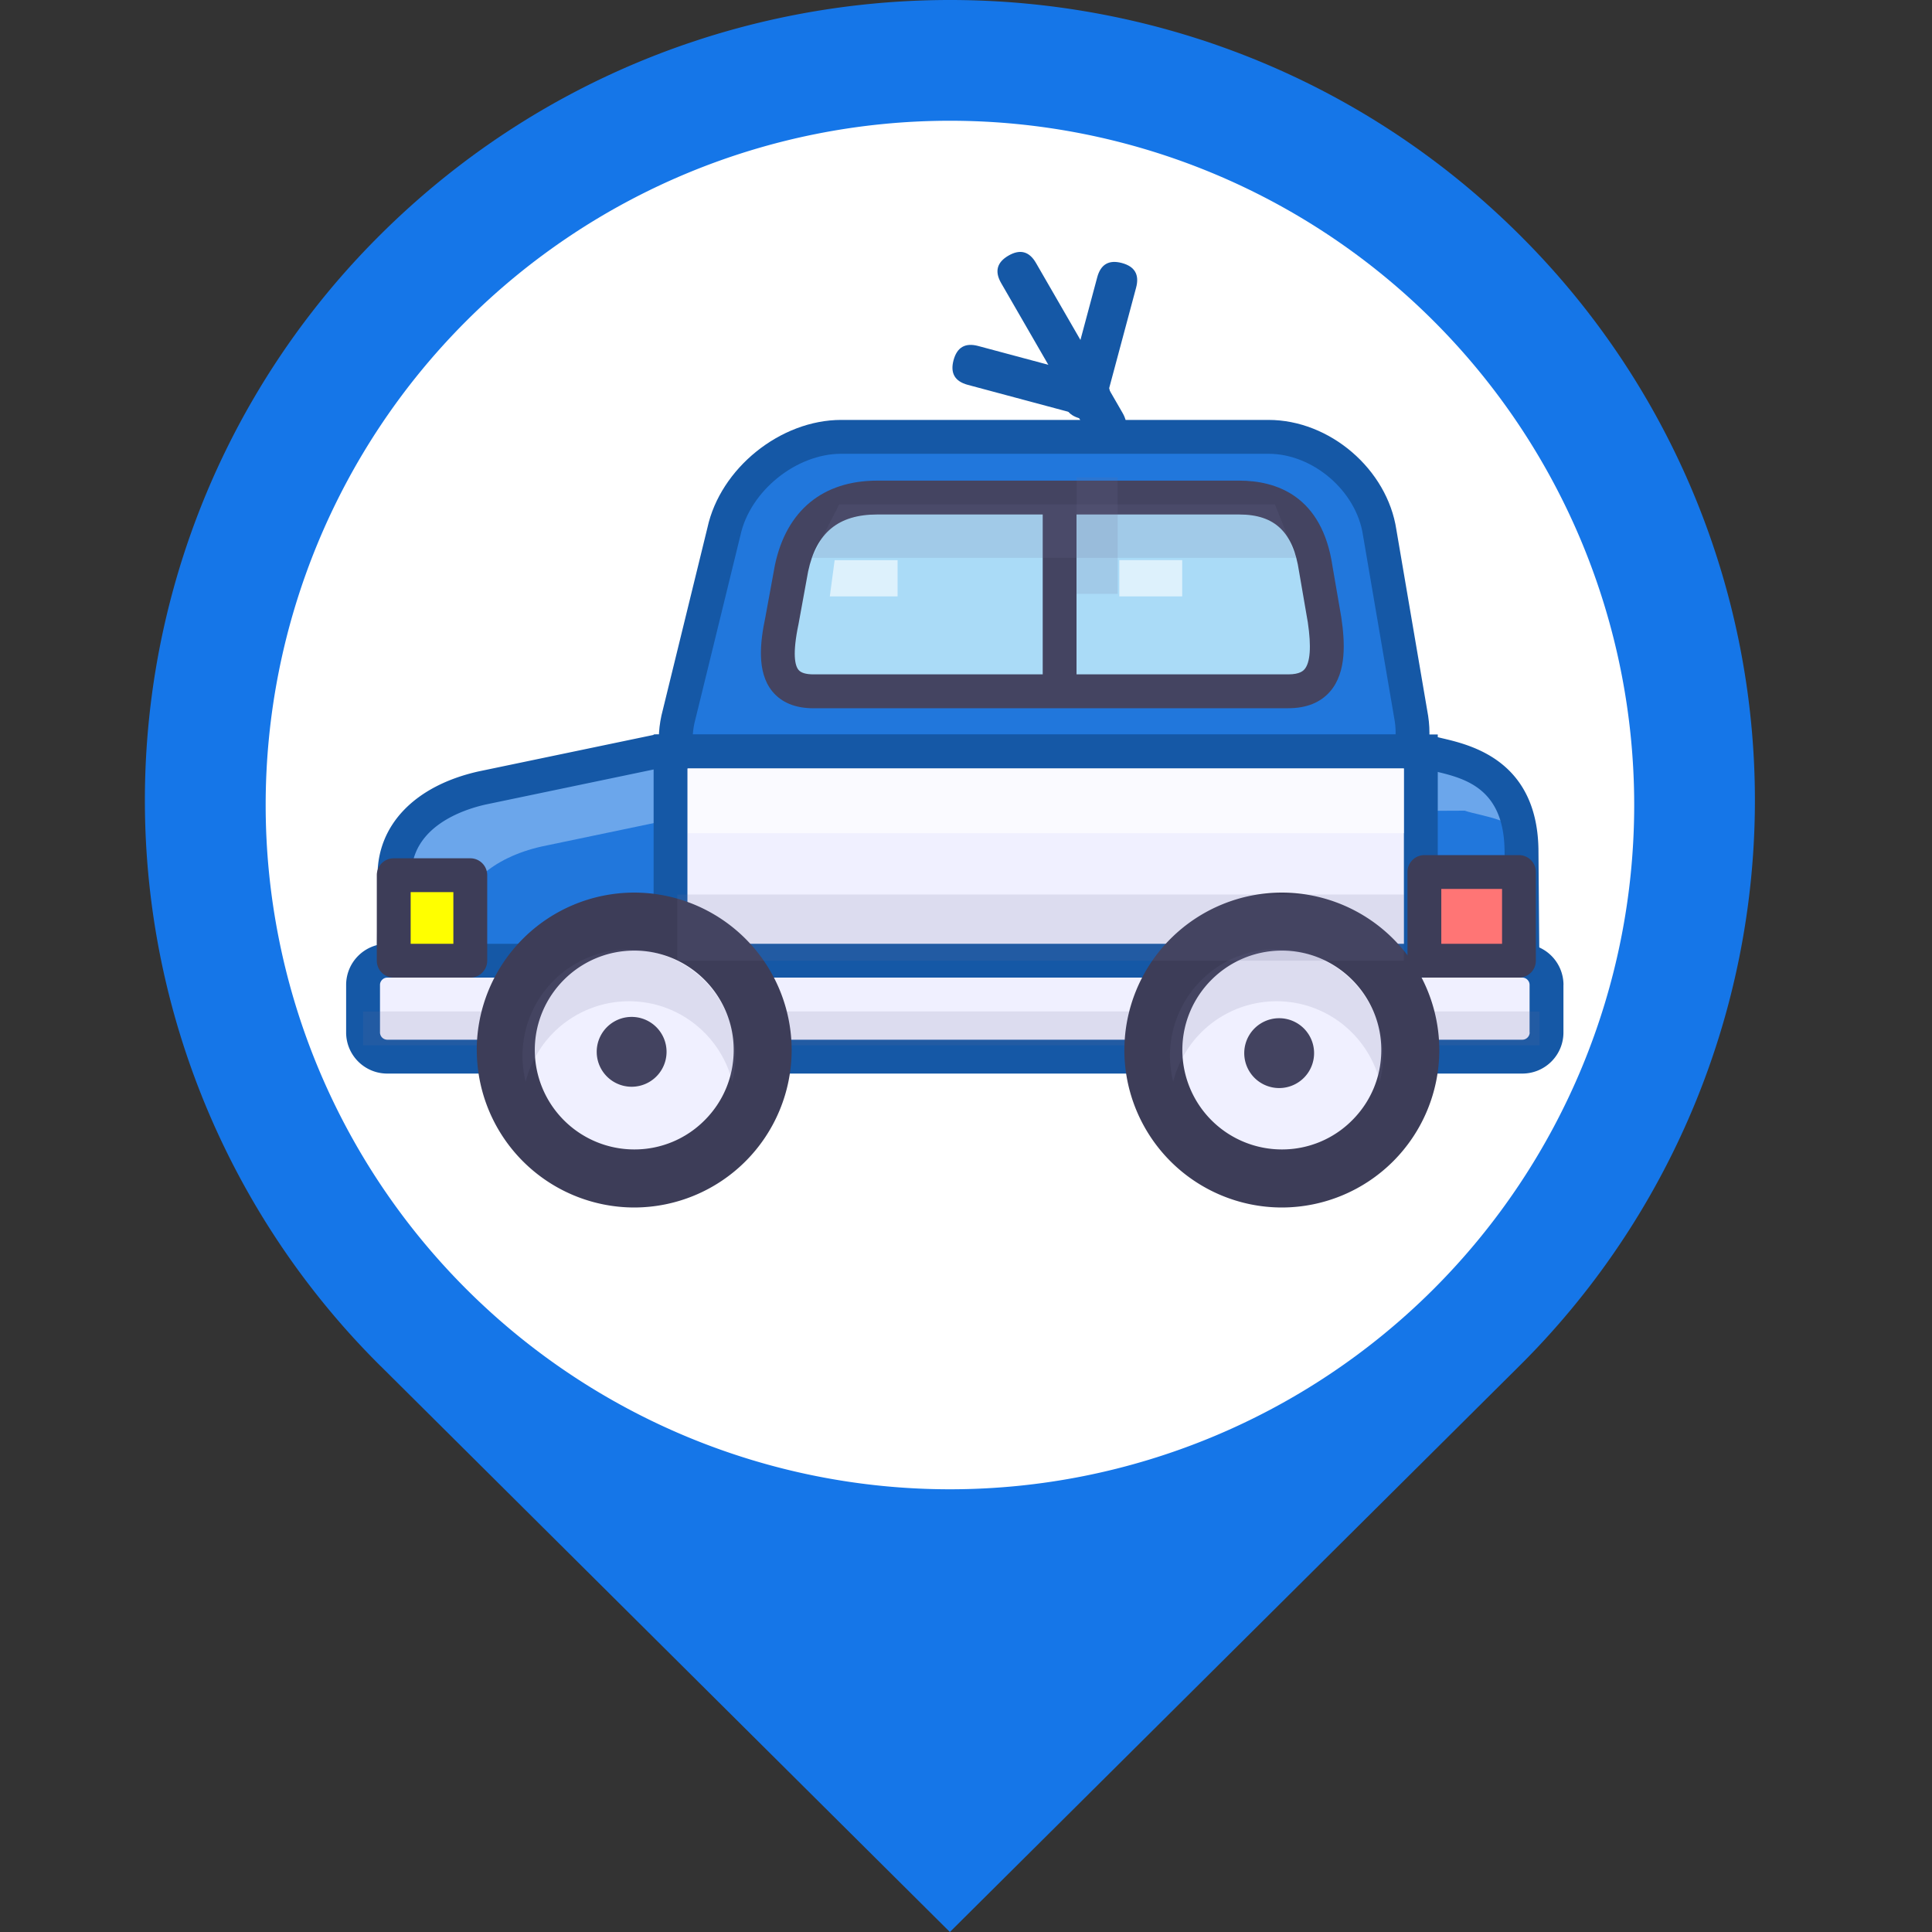 <svg class="icon" width="128" height="128" style="width: 1em;height: 1em;vertical-align: middle;fill: currentColor;overflow: hidden;" viewBox="0 0 1024 1024" version="1.1" xmlns="http://www.w3.org/2000/svg"><rect x="0" y="0" width="1024" height="1024" fill="#333333" stroke="none"/><path d="M201.737 724.07a422.4 422.4 0 0 1 0-599.808c166.656-165.683 436.813-165.683 603.443 0a422.4 422.4 0 0 1 0 599.834L503.458 1024 201.762 724.07z" fill="#1576E8" /><path d="M503.484 426.675m-362.675 0a362.675 362.675 0 1 0 725.35 0 362.675 362.675 0 1 0-725.35 0Z" fill="#FFFFFF" /><path d="M399.727 431.488c-28.211 0-46.387-22.528-40.422-50.099l24.422-99.738c5.965-27.571 33.92-50.125 62.131-50.125h226.458c28.211 0 54.733 22.81 58.931 50.688l16.845 98.56c4.224 27.904-15.411 50.714-43.622 50.714H399.727z" fill="#2177DC" /><path d="M399.727 422.528c-10.88 0-20.122-4.045-26.035-11.392-5.939-7.322-7.936-17.229-5.632-27.853-0.026 0.256 24.371-99.507 24.371-99.507 5.12-23.552 29.568-43.264 53.427-43.264h226.458c23.629 0 46.541 19.712 50.074 43.059l16.87 98.739c1.613 10.701-1.101 20.864-7.629 28.442-6.528 7.603-16.179 11.776-27.136 11.776H399.701z m304.768 17.92c16.282 0 30.771-6.374 40.755-17.997 9.984-11.597 14.157-26.88 11.699-43.008l-16.845-98.714c-4.838-32-35.251-58.163-67.789-58.163h-226.458c-32.256 0-64.077 25.651-70.912 57.165l-24.371 99.533c-3.533 16.256-0.256 31.488 9.139 43.162 9.37 11.622 23.578 18.048 39.987 18.048H704.521z" fill="#1558A6" /><path d="M268.399 555.75s-27.392-0.077-39.014-0.154c-11.571-0.077-20.992-10.573-20.89-23.296l0.384-42.214 0.205-26.112c0-24.781 20.326-40.448 46.208-46.285l93.133-19.456h407.322c12.032 4.275 50.688 5.069 50.688 53.478l0.691 84.224a22.784 22.784 0 0 1-22.938 22.989l-23.398-0.154" fill="#2177DC" /><path d="M431.189 366.413c-20.608 0-21.094-16.922-16.717-37.581l5.043-27.546c5.811-27.494 23.373-37.581 45.44-37.581h191.846c27.315 0 37.53 17.101 40.627 38.016l4.608 26.65c3.072 20.915 1.434 38.042-19.2 38.042h-251.648z" fill="#AADBF7" /><path d="M431.215 357.427c-4.019 0-6.707-0.794-8.013-2.406-1.843-2.278-3.328-8.346 0.051-24.346l5.069-27.776c4.352-20.557 16-30.208 36.608-30.208h191.898c18.842 0 28.621 9.344 31.718 30.336l4.634 26.88c1.894 12.8 1.306 21.248-1.766 24.832-0.589 0.64-2.33 2.688-8.576 2.688h-251.648z m251.622 17.946c9.6 0 17.05-2.995 22.17-8.909 8.858-10.291 7.808-26.445 5.888-39.398l-4.634-26.88c-5.53-37.53-29.952-45.44-49.434-45.44h-191.872c-28.877 0-48.128 15.872-54.221 44.698l-5.094 27.776c-2.662 12.672-4.736 28.8 3.635 39.142 4.864 5.99 12.237 9.037 21.939 9.037l251.622-0.026z" fill="#444461" /><path d="M241.57 519.501l0.205-25.574c0-24.218 19.866-39.501 45.184-45.235l82.483-17.229 406.912-1.792c4.096 1.485 11.494 2.534 19.302 5.35-8.806-28.314-37.043-29.44-46.899-32.922H350.473l-91.085 18.995c-25.344 5.734-45.184 21.043-45.184 45.261l-0.205 25.549-0.384 40.32c-0.077 12.467 9.114 22.707 20.429 22.784l7.168 0.051 0.358-35.584z" fill="#C9E2FF" opacity=".44" /><path d="M355.388 398.259h397.67v161.331H355.388v-161.331z" fill="#F0F0FF" /><path d="M753.058 550.63H355.388l8.96 8.96v-161.331l-8.96 8.96h397.67l-8.96-8.96v161.331l8.96-8.96z m0-161.357H346.428v179.302h415.616v-179.302h-8.986z" fill="#1558A6" /><path d="M268.425 546.765l-38.963-0.128c-6.554-0.077-12.032-6.605-12.006-14.285l0.41-42.214 0.179-26.112c0-25.907 27.443-34.918 39.219-37.581l93.005-19.405a9.011 9.011 0 0 1-1.843 0.205h407.322a9.062 9.062 0 0 1-2.995-0.512c2.227 0.768 4.787 1.382 7.731 2.048 15.616 3.712 36.966 8.73 36.966 42.931l0.691 84.275a13.722 13.722 0 0 1-8.55 12.954 13.824 13.824 0 0 1-5.376 1.024l-23.373-0.154a8.96 8.96 0 0 0-8.371 12.339 8.986 8.986 0 0 0 8.243 5.606l23.398 0.154a31.539 31.539 0 0 0 22.707-9.344 31.539 31.539 0 0 0 9.293-22.707l-0.691-84.198c0-48.358-35.584-56.73-50.79-60.314-2.355-0.563-4.557-1.075-5.888-1.536a8.934 8.934 0 0 0-2.995-0.512h-407.296a9.011 9.011 0 0 0-1.843 0.179l-93.158 19.43c-33.459 7.578-53.35 28.16-53.35 55.04l-0.179 26.086-0.41 42.214c-0.102 17.664 13.261 32.205 29.824 32.307l39.04 0.154a9.011 9.011 0 0 0 8.576-12.442 8.986 8.986 0 0 0-8.525-5.504z" fill="#1558A6" /><path d="M403.029 566.272h195.686a8.96 8.96 0 1 0 0-17.971h-195.686a8.96 8.96 0 0 0 0 17.946z" fill="#6E6E96" /><path d="M819.721 547.226c0 7.04-5.76 12.8-12.8 12.8H205.244a12.851 12.851 0 0 1-12.8-12.8v-25.242c0-7.04 5.76-12.8 12.8-12.8H806.921c7.066 0 12.8 5.76 12.8 12.8v25.242z" fill="#F0F0FF" /><path d="M810.761 547.226c0 2.074-1.792 3.84-3.84 3.84H205.244a3.891 3.891 0 0 1-3.84-3.84v-25.242c0-2.048 1.766-3.84 3.84-3.84h601.626c2.099 0 3.84 1.792 3.84 3.84v25.242z m17.92-25.242a21.811 21.811 0 0 0-21.76-21.76H205.244a21.811 21.811 0 0 0-21.786 21.76v25.242c0 12.032 9.779 21.786 21.786 21.786h601.626c12.032 0 21.786-9.754 21.786-21.76v-25.267z" fill="#1558A6" /><path d="M192.444 536.09h623.539v17.946H192.444v-17.92z" fill="#6E6E96" opacity=".15" /><path d="M268.092 556.544a68.096 68.096 0 1 0 136.141 0 68.096 68.096 0 0 0-136.141 0z" fill="#F0F0FF" /><path d="M336.162 503.834c29.056 0 52.71 23.654 52.71 52.71 0 14.08-5.478 27.315-15.437 37.248a52.326 52.326 0 0 1-37.274 15.437 52.762 52.762 0 0 1-52.71-52.685c0-29.056 23.654-52.71 52.71-52.71z m-83.456 52.71A83.558 83.558 0 0 0 336.137 640a83.558 83.558 0 0 0 83.456-83.456 83.558 83.558 0 0 0-83.456-83.456 83.558 83.558 0 0 0-83.456 83.456z" fill="#3D3D58" /><path d="M333.372 530.688c26.419 0 48.589 18.15 54.758 42.65a56.448 56.448 0 1 0-109.517 0 56.499 56.499 0 0 1 54.758-42.65z" fill="#6E6E96" opacity=".15" /><path d="M316.271 557.491a18.509 18.509 0 1 0 37.018 0 18.509 18.509 0 0 0-37.018 0z" fill="#434360" /><path d="M611.311 556.544a68.096 68.096 0 1 0 136.166 0 68.096 68.096 0 0 0-136.192 0z" fill="#F0F0FF" /><path d="M679.381 503.834c29.082 0 52.736 23.654 52.736 52.71 0 14.08-5.504 27.315-15.462 37.248a52.326 52.326 0 0 1-37.248 15.437 52.762 52.762 0 0 1-52.736-52.685c0-29.056 23.654-52.71 52.736-52.71z m-83.456 52.71a83.558 83.558 0 0 0 83.456 83.456 83.558 83.558 0 0 0 83.482-83.456 83.558 83.558 0 0 0-83.456-83.456 83.558 83.558 0 0 0-83.456 83.456z" fill="#3D3D58" /><path d="M676.591 530.688c26.419 0 48.589 18.15 54.758 42.65a56.499 56.499 0 0 0-54.784-70.298 56.474 56.474 0 0 0-54.733 70.298 56.499 56.499 0 0 1 54.758-42.65z" fill="#6E6E96" opacity=".15" /><path d="M659.49 557.491a18.509 18.509 0 1 0 36.992 0 18.509 18.509 0 0 0-36.992 0z" fill="#434360" /><path d="M208.674 463.872h40.602v45.312H208.649v-45.312z" fill="#FFFF00" /><path d="M249.276 518.144H208.7a8.96 8.96 0 0 1-8.986-8.96v-45.312a8.96 8.96 0 0 1 8.96-8.96h40.602a8.96 8.96 0 0 1 8.96 8.96v45.312a8.96 8.96 0 0 1-8.96 8.96z m-31.616-17.92h22.63v-27.392h-22.63v27.392z" fill="#3D3D58" /><path d="M754.953 462.182h50.125v47.002H754.953v-47.002z" fill="#FF7575" /><path d="M805.077 518.144H754.953a8.986 8.986 0 0 1-8.96-8.96v-47.002a8.96 8.96 0 0 1 8.96-8.96h50.125a8.96 8.96 0 0 1 8.96 8.96v47.002a8.96 8.96 0 0 1-8.96 8.96z m-41.139-17.92h32.179v-29.082H763.913v29.056z" fill="#3D3D58" /><path d="M364.553 407.245h379.52v34.355H364.578v-34.355z" fill="#FFFFFF" opacity=".68" /><path d="M358.946 474.138h385.152v35.046H358.972V474.112z" fill="#6E6E96" opacity=".15" /><path d="M552.661 263.68h17.92v102.707h-17.92v-102.682z" fill="#444461" /><path d="M430.293 295.68h256.768l-11.341-28.416h-230.886l-14.541 28.416z" fill="#6E6E96" opacity=".15" /><path d="M570.633 253.03h21.76v61.722h-21.76v-61.696z" fill="#6E6E96" opacity=".15" /><path d="M475.759 316.109H439.817l2.56-19.2h33.357v19.2zM593.263 296.883h33.331v19.226h-33.331v-19.2z" fill="#FFFFFF" opacity=".6" /><path d="M502.639 201.216m2.763-10.311l-0.007 0.025q2.763-10.311 13.074-7.549l61.795 16.558q10.311 2.763 7.549 13.074l0.007-0.025q-2.763 10.311-13.074 7.549l-61.795-16.558q-10.311-2.763-7.549-13.074Z" fill="#1558A6" /><path d="M604.917 142.164m-10.311-2.763l0.025 0.007q-10.311-2.763-13.074 7.549l-16.558 61.795q-2.763 10.311 7.549 13.074l-0.025-0.007q10.311 2.763 13.074-7.549l16.558-61.795q2.763-10.311-7.549-13.074Z" fill="#1558A6" /><path d="M525.295 140.8m9.245-5.338l-0.022 0.013q9.245-5.338 14.583 3.907l45.862 79.436q5.338 9.245-3.907 14.583l0.022-0.013q-9.245 5.338-14.583-3.907l-45.862-79.436q-5.338-9.245 3.907-14.583Z" fill="#1558A6" /></svg>